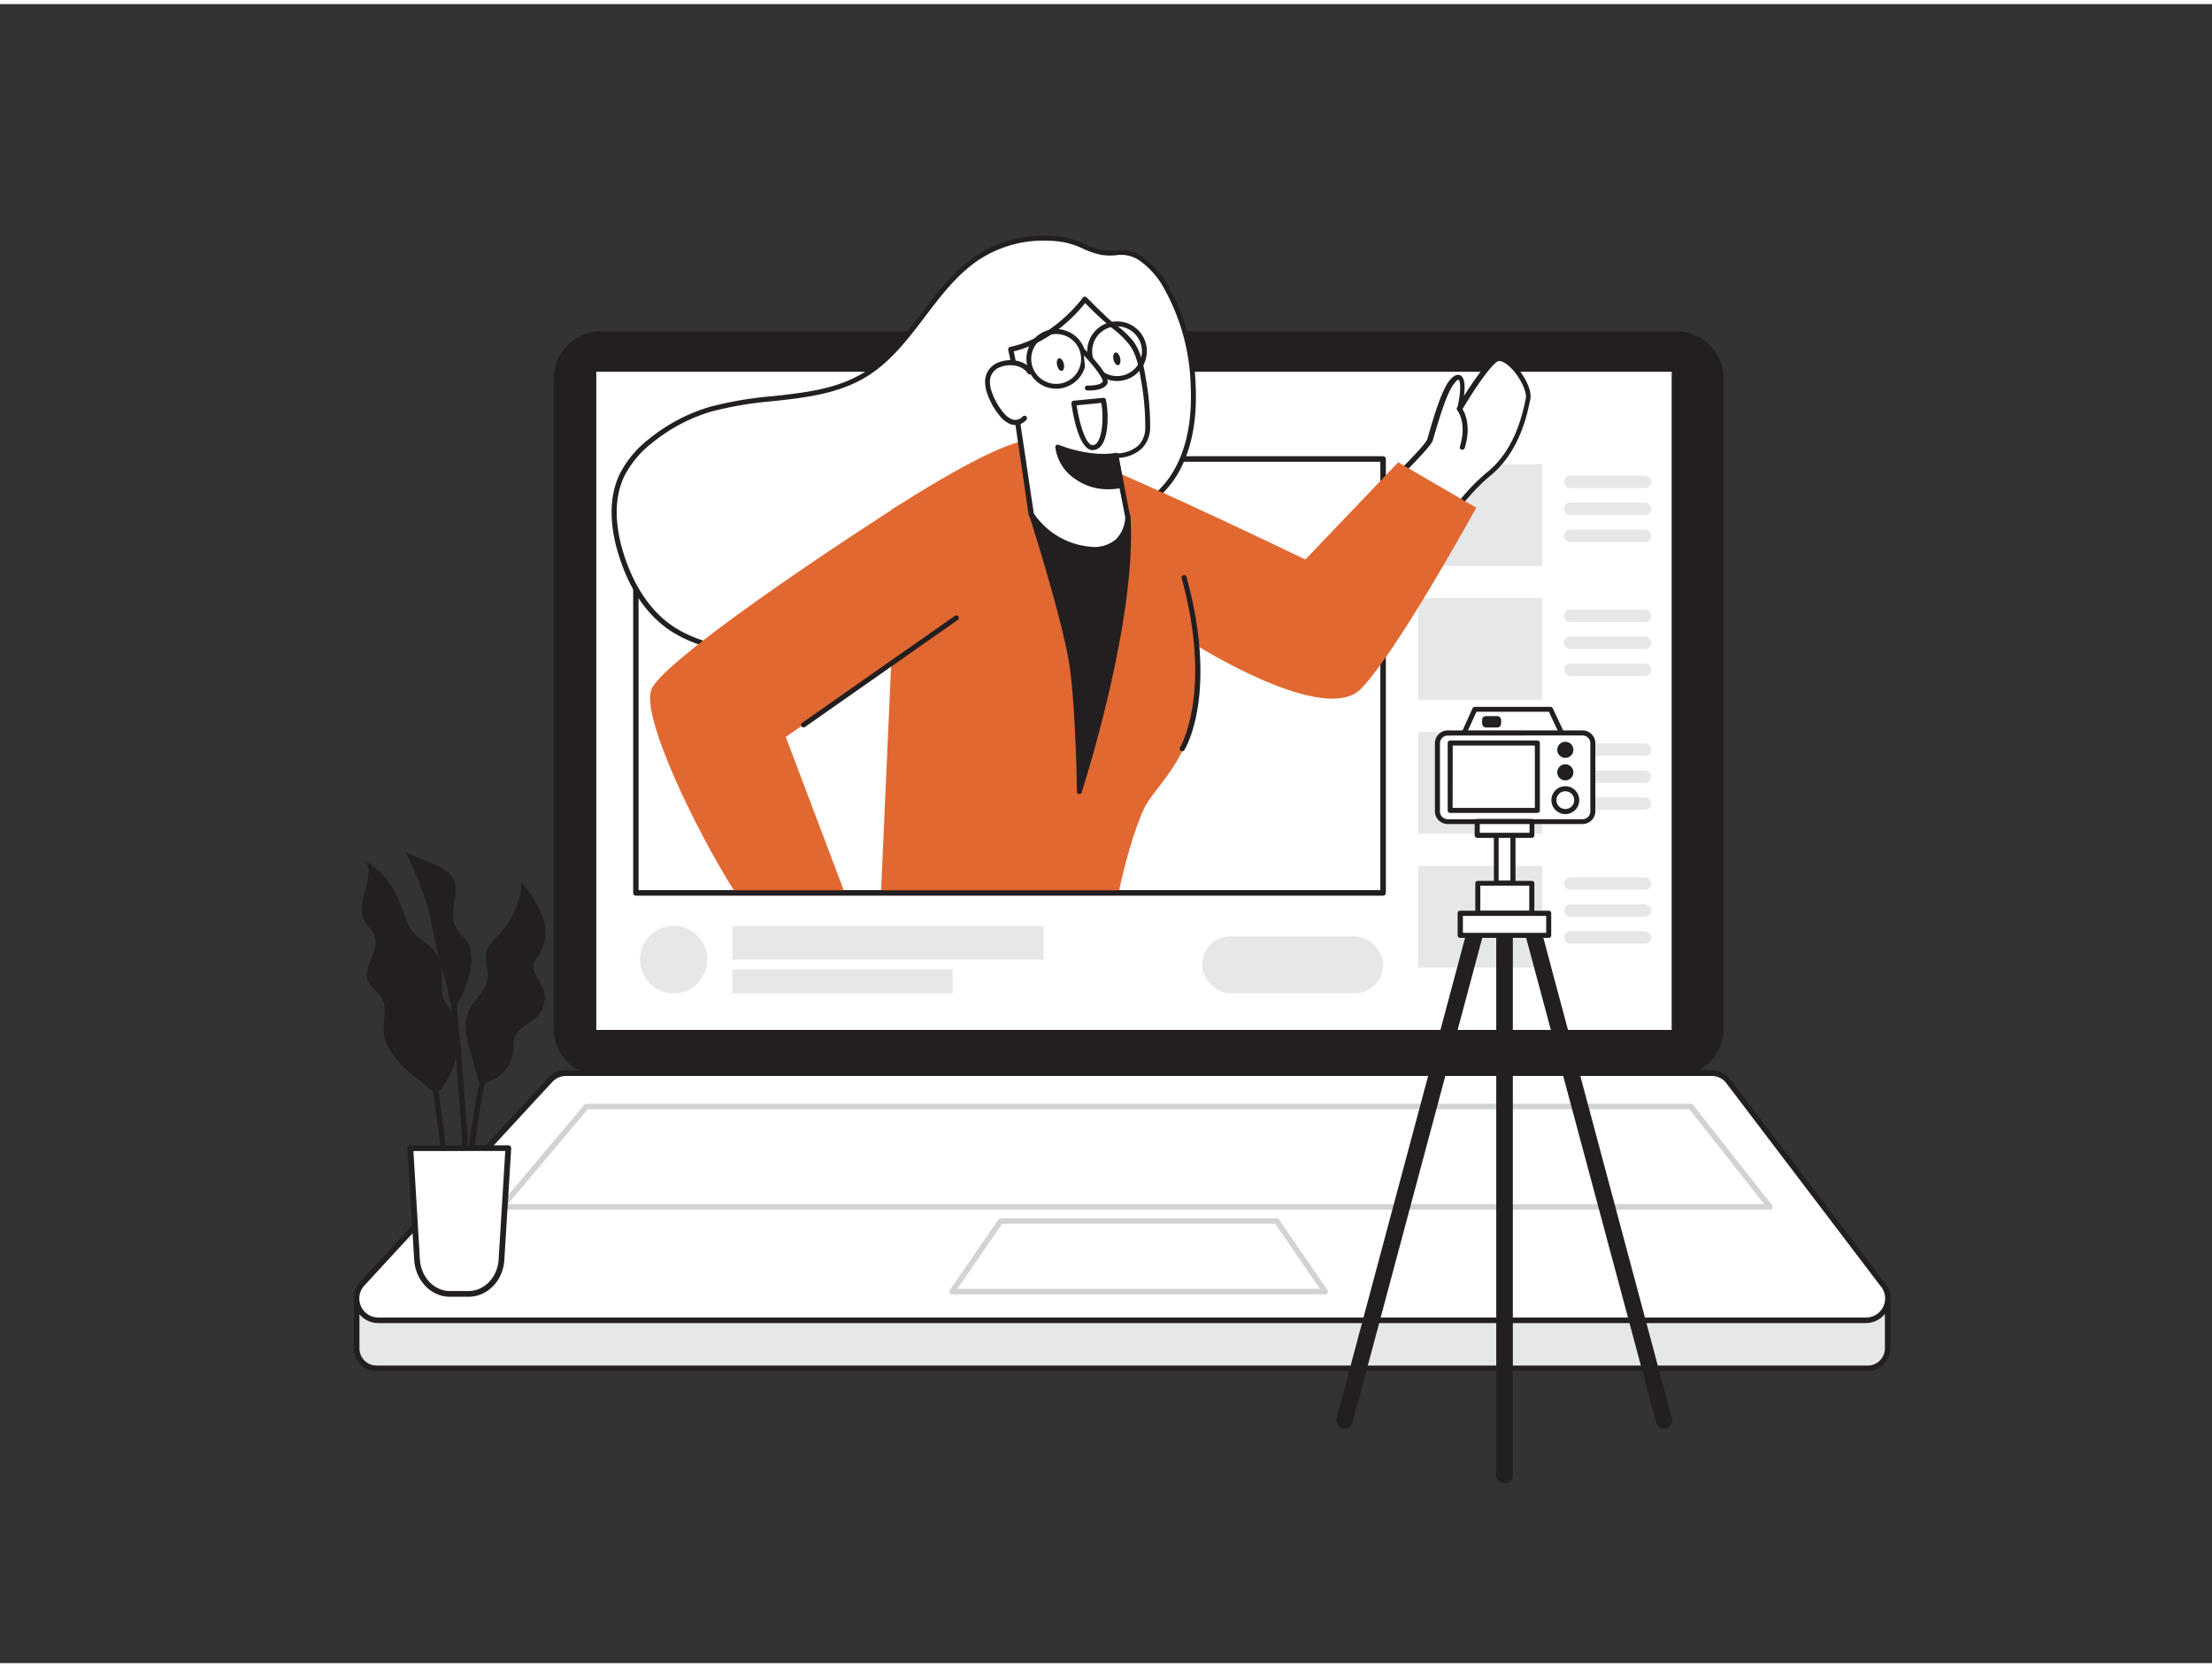 <svg xmlns="http://www.w3.org/2000/svg" viewBox="0 0 400 300" width="406" height="306" class="illustration styles_illustrationTablet__1DWOa"><rect x="0" y="0" width="400" height="300" fill="#333333" stroke="none"/><g id="_534_content_creation_flatline" data-name="#534_content_creation_flatline"><path d="M64.47,233.34H341.35a0,0,0,0,1,0,0v9.76a3.59,3.59,0,0,1-3.59,3.59H68.07a3.59,3.59,0,0,1-3.59-3.59v-9.76A0,0,0,0,1,64.47,233.34Z" fill="#e6e7e8"></path><path d="M337.76,247.19H68.07A4.1,4.1,0,0,1,64,243.1v-9.76a.51.51,0,0,1,.5-.5H341.35a.5.5,0,0,1,.5.5v9.76A4.09,4.09,0,0,1,337.76,247.19ZM65,233.84v9.26a3.1,3.1,0,0,0,3.1,3.09H337.76a3.1,3.1,0,0,0,3.09-3.09v-9.26Z" fill="#231f20"></path><rect x="100.62" y="59.67" width="210.58" height="133.65" rx="8.05" fill="#231f20"></rect><path d="M303.15,193.82H108.67a8.57,8.57,0,0,1-8.55-8.55V67.71a8.56,8.56,0,0,1,8.55-8.54H303.15a8.56,8.56,0,0,1,8.55,8.54V185.27A8.57,8.57,0,0,1,303.15,193.82ZM108.67,60.17a7.55,7.55,0,0,0-7.55,7.54V185.27a7.56,7.56,0,0,0,7.55,7.55H303.15a7.56,7.56,0,0,0,7.55-7.55V67.71a7.55,7.55,0,0,0-7.55-7.54Z" fill="#231f20"></path><path d="M309.47,193.32H102.36a4,4,0,0,0-2.91,1.27L65.53,231.37A4,4,0,0,0,68.44,238h269a4,4,0,0,0,2.9-6.64l-27.92-36.78A3.94,3.94,0,0,0,309.47,193.32Z" fill="#fff"></path><path d="M337.39,238.51H68.44A4.46,4.46,0,0,1,65.16,231l33.92-36.78a4.48,4.48,0,0,1,3.28-1.43H309.47a4.46,4.46,0,0,1,3.27,1.43l27.95,36.82a4.37,4.37,0,0,1,.78,4.77A4.41,4.41,0,0,1,337.39,238.51Zm-235-44.69a3.43,3.43,0,0,0-2.54,1.11L65.9,231.71a3.45,3.45,0,0,0,2.54,5.8h269a3.46,3.46,0,0,0,2.54-5.8L312,194.9a3.44,3.44,0,0,0-2.51-1.08Z" fill="#231f20"></path><polygon points="320.06 217.54 90.76 217.54 106.05 199.39 305.77 199.39 320.06 217.54" fill="#fff"></polygon><path d="M320.06,218H90.76a.49.49,0,0,1-.45-.29.51.51,0,0,1,.07-.53l15.29-18.15a.49.49,0,0,1,.38-.18H305.77a.49.49,0,0,1,.39.19l14.29,18.15a.51.51,0,0,1,.06.53A.5.5,0,0,1,320.06,218ZM91.84,217H319l-13.5-17.15H106.28Z" fill="#d1d3d4"></path><polygon points="239.64 232.82 172.18 232.82 180.95 220.06 230.88 220.06 239.64 232.82" fill="#fff"></polygon><path d="M239.64,233.32H172.18a.5.5,0,0,1-.41-.78l8.76-12.76a.51.51,0,0,1,.42-.22h49.93a.49.49,0,0,1,.41.22l8.76,12.76a.5.5,0,0,1-.41.78Zm-66.51-1h65.56l-8.08-11.76h-49.4Z" fill="#d1d3d4"></path><rect x="107.83" y="66.49" width="194.46" height="119.01" fill="#fff"></rect><rect x="114.97" y="82.26" width="135.15" height="78.46" fill="#fff"></rect><path d="M250.11,161.22H115a.5.5,0,0,1-.5-.5V82.26a.5.5,0,0,1,.5-.5H250.11a.5.5,0,0,1,.5.5v78.46A.5.5,0,0,1,250.11,161.22Zm-134.64-1H249.61V82.76H115.47Z" fill="#231f20"></path><rect x="256.45" y="83.2" width="22.44" height="18.4" fill="#e6e7e8"></rect><rect x="282.83" y="85.26" width="15.77" height="2.25" rx="1.13" fill="#e6e7e8"></rect><rect x="282.83" y="90.15" width="15.77" height="2.25" rx="1.13" fill="#e6e7e8"></rect><rect x="282.83" y="95.03" width="15.77" height="2.25" rx="1.13" fill="#e6e7e8"></rect><rect x="256.45" y="107.41" width="22.44" height="18.4" fill="#e6e7e8"></rect><rect x="282.83" y="109.48" width="15.77" height="2.25" rx="1.13" fill="#e6e7e8"></rect><rect x="282.83" y="114.36" width="15.77" height="2.25" rx="1.13" fill="#e6e7e8"></rect><rect x="282.83" y="119.24" width="15.77" height="2.25" rx="1.13" fill="#e6e7e8"></rect><rect x="256.45" y="131.63" width="22.44" height="18.4" fill="#e6e7e8"></rect><rect x="282.83" y="133.69" width="15.77" height="2.25" rx="1.13" fill="#e6e7e8"></rect><rect x="282.83" y="138.57" width="15.77" height="2.25" rx="1.13" fill="#e6e7e8"></rect><rect x="282.83" y="143.45" width="15.77" height="2.25" rx="1.13" fill="#e6e7e8"></rect><rect x="256.45" y="155.84" width="22.44" height="18.4" fill="#e6e7e8"></rect><rect x="282.83" y="157.91" width="15.77" height="2.25" rx="1.13" fill="#e6e7e8"></rect><rect x="282.83" y="162.79" width="15.77" height="2.25" rx="1.13" fill="#e6e7e8"></rect><rect x="282.83" y="167.67" width="15.77" height="2.25" rx="1.13" fill="#e6e7e8"></rect><circle cx="121.82" cy="172.78" r="6.1" fill="#e6e7e8"></circle><rect x="132.42" y="166.68" width="56.31" height="6.1" fill="#e6e7e8"></rect><rect x="132.42" y="174.57" width="39.84" height="4.32" fill="#e6e7e8"></rect><rect x="217.37" y="168.58" width="32.75" height="10.28" rx="5.14" fill="#e6e7e8"></rect><path d="M252,86s6-5.82,6.47-7.13,2.26-8.4,3.95-10.47,2.53-.42,1.4,4.79c0,0,5.31-9,7.1-9.07,2.16-.1,5.86,5.06,5.29,7.38-.32,1.32-1.45,9-7.22,13.61a37.65,37.65,0,0,0-8,9.62Z" fill="#fff"></path><path d="M261.05,95.15a.48.48,0,0,1-.32-.13l-9-8.73a.47.47,0,0,1-.14-.33.45.45,0,0,1,.14-.33c2.31-2.22,6.08-6.07,6.36-6.94.07-.22.18-.59.32-1.07.72-2.52,2.23-7.75,3.7-9.55.74-.89,1.4-1.21,1.95-.94.72.34.94,1.59.68,3.72,1.83-2.91,4.75-7.16,6.21-7.23s2.95,1.59,3.54,2.3c1.38,1.67,2.6,4.07,2.22,5.65,0,.11-.06.27-.11.48-.47,2.26-1.9,9.12-7.28,13.38a37.38,37.38,0,0,0-7.86,9.48.46.46,0,0,1-.34.23ZM252.7,86,261,94a36.9,36.9,0,0,1,7.79-9.25c5.13-4,6.51-10.67,7-12.84,0-.22.08-.4.11-.52.25-1-.62-3.13-2-4.85-1-1.24-2.1-2-2.8-2-1,0-4.23,4.63-6.72,8.85a.48.48,0,0,1-.56.2.47.47,0,0,1-.28-.53c.85-3.93.4-5,.24-5.1s-.35.09-.85.7c-1.35,1.65-2.88,7-3.54,9.22-.14.5-.25.88-.32,1.1C258.55,80.21,254.21,84.49,252.7,86Z" fill="#231f20"></path><path d="M212.38,85c2.88-4.75,3.61-10.51,3.34-16a39.16,39.16,0,0,0-4.66-17.33,15.53,15.53,0,0,0-5-5.72c-2.59-1.64-4.36-.53-6.9-1-2.14-.37-4.38-1.9-6.76-2.29a22,22,0,0,0-15.76,3.33c-8.13,5.5-11.89,16-20.29,21.11-8.23,5-18.77,3.48-28,6.24a31.31,31.31,0,0,0-10.69,5.64,18.86,18.86,0,0,0-5.23,6.25c-2.16,4.53-1.59,9.93,0,14.7s4.3,9.64,8.5,12.66c3.51,2.53,7.82,3.7,12.09,4.47a45,45,0,0,0,17.57.18,25.56,25.56,0,0,0,11.63-5.69c1.43-1.27,2.22-3,3.55-4.27,1.83-1.74,4.68-2.8,6.82-4.13,3.36-2.09,6.72-4.32,10.54-5.3C192.82,95.29,206.53,94.6,212.38,85Z" fill="#fff"></path><path d="M142.88,118.43a56.07,56.07,0,0,1-10-1c-3.7-.67-8.45-1.79-12.28-4.55S113.81,105.7,112,100c-1.32-4-2.38-9.94.06-15a18.72,18.72,0,0,1,5.36-6.41,31.68,31.68,0,0,1,10.84-5.73,64.86,64.86,0,0,1,11.4-1.95c6-.66,11.59-1.28,16.49-4.24,4.27-2.58,7.4-6.7,10.42-10.69,2.88-3.79,5.86-7.71,9.84-10.41a22.43,22.43,0,0,1,16.1-3.4,16.17,16.17,0,0,1,3.67,1.23,14.73,14.73,0,0,0,3.09,1.06,10.54,10.54,0,0,0,2.43.06,7,7,0,0,1,4.64,1,16,16,0,0,1,5.15,5.88,39.36,39.36,0,0,1,4.72,17.53c.31,6.59-.83,12.07-3.41,16.31h0C208,93.08,198.11,95.1,189.4,96.87c-2.19.45-4.25.87-6.18,1.37-3.44.88-6.56,2.83-9.57,4.72l-.84.52c-.76.47-1.62.92-2.45,1.35a18.64,18.64,0,0,0-4.31,2.73,13.63,13.63,0,0,0-1.6,2,13.64,13.64,0,0,1-1.95,2.32,26,26,0,0,1-11.84,5.8A36.24,36.24,0,0,1,142.88,118.43Zm45.88-75.66a21.25,21.25,0,0,0-11.86,3.55c-3.87,2.61-6.8,6.47-9.63,10.2-3.08,4.06-6.26,8.25-10.68,10.92-5.07,3.07-11.06,3.73-16.86,4.37a64.24,64.24,0,0,0-11.24,1.91A30.85,30.85,0,0,0,118,79.29a18.09,18.09,0,0,0-5.11,6.09c-2.3,4.82-1.28,10.47,0,14.36,1.78,5.49,4.66,9.79,8.32,12.43s8.3,3.74,11.91,4.39c6.72,1.21,12.41,1.27,17.4.19a25,25,0,0,0,11.42-5.59,13.43,13.43,0,0,0,1.82-2.17,15.4,15.4,0,0,1,1.71-2.1,19.44,19.44,0,0,1,4.52-2.87c.85-.44,1.66-.86,2.38-1.31l.84-.53c3.08-1.92,6.26-3.9,9.83-4.83,1.95-.5,4-.92,6.22-1.37,8.53-1.74,18.2-3.71,22.78-11.26h0c2.48-4.08,3.58-9.4,3.27-15.79a38.14,38.14,0,0,0-4.6-17.13,15,15,0,0,0-4.84-5.56,6,6,0,0,0-4.09-.82,10.79,10.79,0,0,1-2.64-.07,15.43,15.43,0,0,1-3.29-1.12,15.6,15.6,0,0,0-3.47-1.17A21.49,21.49,0,0,0,188.76,42.77Z" fill="#231f20"></path><path d="M252.84,82.86l-16.79,17.58s-39.49-19.11-48.7-21.52c-3.42-.9-14,4.75-26.21,12.56l0,28.1-1.81,40.67h43.06c.75-3.86,2.76-11.28,4.6-15,2.32-4.67,12.25-11.56,9.13-29.44,0,0,23.4,14.8,30,8s20.83-32.74,20.83-32.74Z" fill="#E26831"></path><path d="M186.5,92.22s6.35,19.71,7.43,28.06,1.25,22.14,1.25,22.14,10-30.76,8.8-49.76Z" fill="#231f20"></path><path d="M195.19,142.86h-.07a.45.45,0,0,1-.38-.43c0-.14-.17-13.87-1.24-22.1s-7.36-27.78-7.42-28a.45.45,0,0,1,.07-.4.48.48,0,0,1,.36-.17l17.48.44a.45.45,0,0,1,.43.41c1.24,18.87-8.72,49.62-8.82,49.93A.44.44,0,0,1,195.19,142.86Zm-8.08-50.19c1.06,3.36,6.29,20.07,7.26,27.55.79,6,1.09,15,1.2,19.47,2.33-7.75,8.87-31.1,8-46.6Z" fill="#231f20"></path><path d="M201.81,81.61l2.17,11s.05,6.4-7,5.79a14.16,14.16,0,0,1-10.44-6.23l-2.88-19.3a34.84,34.84,0,0,0-.84-10.48c8.15-1.68,13.41-9.08,13.41-9.08s3.62,3.69,5.09,4.79A17.21,17.21,0,0,1,204.44,61c1.54,1.91,2,4.58,2.4,6.94a48.37,48.37,0,0,1,.75,8.49C207.5,81.86,201.81,81.61,201.81,81.61Z" fill="#fff"></path><path d="M197.86,99c-.31,0-.63,0-1,0a14.48,14.48,0,0,1-10.79-6.46.49.49,0,0,1-.06-.17L183.17,73a5.62,5.62,0,0,1,0-1,32.54,32.54,0,0,0-.86-9.47.45.45,0,0,1,.07-.34.5.5,0,0,1,.29-.2c7.87-1.62,13.08-8.82,13.13-8.89a.46.46,0,0,1,.34-.19.46.46,0,0,1,.36.13s3.61,3.68,5,4.75a17.79,17.79,0,0,1,3.24,2.93c1.63,2,2.11,4.87,2.49,7.16a47.68,47.68,0,0,1,.75,8.57,5.34,5.34,0,0,1-1.6,4,6.64,6.64,0,0,1-4.08,1.6l2.06,10.52a6.78,6.78,0,0,1-2,4.79A6.49,6.49,0,0,1,197.86,99Zm-10.92-6.9a13.8,13.8,0,0,0,10,6,6.13,6.13,0,0,0,4.84-1.3,6,6,0,0,0,1.7-4l-2.16-11a.46.46,0,0,1,.1-.39.47.47,0,0,1,.37-.16,6.12,6.12,0,0,0,4-1.37,4.48,4.48,0,0,0,1.31-3.35,46.75,46.75,0,0,0-.74-8.4c-.39-2.3-.82-4.9-2.3-6.74A16.75,16.75,0,0,0,201,58.52a64.09,64.09,0,0,1-4.77-4.46c-1.25,1.6-6,7.11-12.92,8.73a32.77,32.77,0,0,1,.78,9.26,3.76,3.76,0,0,0,0,.8C184.08,72.91,186.72,90.6,186.94,92.05Z" fill="#231f20"></path><path d="M202.78,87.06s-4.46,1-7.91-1.4a7.85,7.85,0,0,1-3.6-5.54s5.47,2.34,10.54,1.49Z" fill="#231f20"></path><path d="M200.45,87.73A10.07,10.07,0,0,1,194.61,86a8.19,8.19,0,0,1-3.78-5.88.44.44,0,0,1,.61-.42c.05,0,5.42,2.27,10.29,1.46a.43.43,0,0,1,.51.35l1,5.45a.45.45,0,0,1-.33.51A11.6,11.6,0,0,1,200.45,87.73Zm-8.62-6.92a7.93,7.93,0,0,0,3.29,4.49,10.19,10.19,0,0,0,7.15,1.4l-.82-4.59A21.76,21.76,0,0,1,191.83,80.81Z" fill="#231f20"></path><ellipse cx="201.96" cy="64.16" rx="0.62" ry="1.17" transform="translate(-9.26 47.1) rotate(-13.01)" fill="#231f20"></ellipse><ellipse cx="191.77" cy="65.2" rx="0.62" ry="1.17" transform="translate(-9.76 44.83) rotate(-13.01)" fill="#231f20"></ellipse><path d="M186.24,66.54c-1.11-1.8-3.71-2.05-5.52-1.31a3.22,3.22,0,0,0-2.13,2.89,6.28,6.28,0,0,0,.42,2.3,12.05,12.05,0,0,0,2.14,3.75,4.4,4.4,0,0,0,1.68,1.35,2.2,2.2,0,0,0,2.42-.63" fill="#fff"></path><path d="M183.58,76.12a2.55,2.55,0,0,1-.92-.18,4.82,4.82,0,0,1-1.86-1.47,12.49,12.49,0,0,1-2.22-3.9,6.27,6.27,0,0,1-.44-2.47,3.7,3.7,0,0,1,2.41-3.3c2-.82,4.86-.48,6.08,1.5a.46.46,0,0,1-.78.48c-1-1.55-3.32-1.79-5-1.13a2.76,2.76,0,0,0-1.84,2.49,5.49,5.49,0,0,0,.39,2.13,11.79,11.79,0,0,0,2.06,3.61A4,4,0,0,0,183,75.09a1.8,1.8,0,0,0,1.94-.52.46.46,0,0,1,.65,0,.45.45,0,0,1,0,.64A2.81,2.81,0,0,1,183.58,76.12Z" fill="#231f20"></path><path d="M199.54,71.64l-5.36.52s1.12,8.27,3.52,8S200.13,74,199.54,71.64Z" fill="#fff"></path><path d="M197.61,80.66c-2.6,0-3.67-7-3.87-8.44a.46.46,0,0,1,.4-.5l5.36-.52a.44.44,0,0,1,.47.33c.46,1.86.61,6.3-.74,8.19a2.05,2.05,0,0,1-1.48.93Zm-2.92-8.1c.48,3.16,1.63,7.21,2.92,7.21h0a1.17,1.17,0,0,0,.85-.56c1-1.44,1.08-5,.68-7.09Z" fill="#231f20"></path><path d="M213.78,135.11a.44.44,0,0,1-.24-.07.46.46,0,0,1-.15-.63c.06-.09,5.92-10,.31-30.51a.46.46,0,1,1,.88-.24c5.73,21-.16,30.82-.41,31.23A.47.47,0,0,1,213.78,135.11Z" fill="#231f20"></path><path d="M191,69.55a5.39,5.39,0,1,1,5.39-5.39A5.4,5.4,0,0,1,191,69.55Zm0-9.89a4.51,4.51,0,1,0,4.5,4.5A4.51,4.51,0,0,0,191,59.66Z" fill="#231f20"></path><path d="M202,68.16a5.39,5.39,0,1,1,5.39-5.39A5.4,5.4,0,0,1,202,68.16Zm0-9.89a4.5,4.5,0,1,0,4.5,4.5A4.51,4.51,0,0,0,202,58.27Z" fill="#231f20"></path><path d="M195.9,62.77s4.57,4.64,3.9,5.72-3.15.93-3.15.93" fill="#fff"></path><path d="M197,69.87h-.4a.45.45,0,0,1-.42-.47.46.46,0,0,1,.47-.42c.58,0,2.32,0,2.75-.71.18-.5-1.61-2.92-3.83-5.18a.44.44,0,1,1,.63-.62c1.8,1.83,4.7,5.07,4,6.27C199.55,69.74,197.83,69.87,197,69.87Z" fill="#231f20"></path><path d="M264.43,80.58l-.14,0A.46.46,0,0,1,264,80c1.31-4.25-.41-6.46-.48-6.55a.45.45,0,0,1,.07-.64.46.46,0,0,1,.64.06c.08.11,2.11,2.65.64,7.4A.46.46,0,0,1,264.43,80.58Z" fill="#231f20"></path><path d="M152.58,160.25l-10.49-27.73L164,117.3l-1.22-26.83c-20.59,13.23-42.82,28.81-44.94,33.35s7.77,25.2,14.87,36.43Z" fill="#E26831"></path><path d="M145.3,130.79a.47.47,0,0,1-.37-.19A.45.45,0,0,1,145,130l27.67-19.38a.45.45,0,0,1,.63.12.44.44,0,0,1-.11.63l-27.67,19.38A.5.5,0,0,1,145.3,130.79Z" fill="#231f20"></path><path d="M264.61,132.12l2.09-4.62h13.69s2.3,5,2.3,4.83S264.61,132.12,264.61,132.12Z" fill="#fff"></path><path d="M282.65,132.8a.24.24,0,0,1-.13,0c-1.07-.1-11.2-.17-17.92-.19a.45.45,0,0,1-.41-.64l2.09-4.62a.48.48,0,0,1,.42-.27h13.69a.46.46,0,0,1,.41.27c.79,1.7,2.1,4.5,2.26,4.76a.28.28,0,0,1,.09.26.45.45,0,0,1-.36.45Zm-17.34-1.14c10.53,0,14.84.05,16.61.18-.35-.7-.9-1.88-1.83-3.88H267Z" fill="#231f20"></path><rect x="268.01" y="128.75" width="3.44" height="2.06" rx="0.69" fill="#231f20"></rect><rect x="270.54" y="149.95" width="3.05" height="9.01" fill="#fff"></rect><path d="M273.59,159.41h-3a.46.46,0,0,1-.45-.46v-9a.45.45,0,0,1,.45-.46h3a.46.46,0,0,1,.46.46v9A.47.47,0,0,1,273.59,159.41ZM271,158.5h2.13v-8.1H271Z" fill="#231f20"></path><rect x="267.18" y="158.95" width="9.77" height="5.47" fill="#fff"></rect><path d="M277,164.88h-9.77a.45.45,0,0,1-.45-.45V159a.45.45,0,0,1,.45-.45H277a.46.46,0,0,1,.46.45v5.48A.46.46,0,0,1,277,164.88Zm-9.31-.91h8.85v-4.56h-8.85Z" fill="#231f20"></path><path d="M272.07,267.47a1.5,1.5,0,0,1-1.5-1.5V166.41a1.5,1.5,0,0,1,3,0V266A1.5,1.5,0,0,1,272.07,267.47Z" fill="#231f20"></path><path d="M243.14,257.6a1.32,1.32,0,0,1-.39-.06,1.49,1.49,0,0,1-1.06-1.83l24-89.69a1.5,1.5,0,1,1,2.9.78l-24,89.68A1.51,1.51,0,0,1,243.14,257.6Z" fill="#231f20"></path><path d="M300.92,257.6a1.5,1.5,0,0,1-1.44-1.12L275.43,166.8a1.5,1.5,0,1,1,2.9-.78l24,89.69a1.49,1.49,0,0,1-1.06,1.83A1.32,1.32,0,0,1,300.92,257.6Z" fill="#231f20"></path><rect x="259.94" y="131.79" width="28.1" height="16.02" rx="1.86" fill="#fff"></rect><path d="M286.17,148.27H261.8a2.32,2.32,0,0,1-2.32-2.31V133.65a2.32,2.32,0,0,1,2.32-2.31h24.37a2.32,2.32,0,0,1,2.32,2.31V146A2.32,2.32,0,0,1,286.17,148.27Zm-24.37-16a1.41,1.41,0,0,0-1.41,1.4V146a1.41,1.41,0,0,0,1.41,1.4h24.37a1.41,1.41,0,0,0,1.41-1.4V133.65a1.41,1.41,0,0,0-1.41-1.4Z" fill="#231f20"></path><rect x="262.24" y="133.62" width="15.78" height="12.18" fill="#fff"></rect><path d="M278,146.26H262.24a.46.46,0,0,1-.45-.46V133.62a.46.46,0,0,1,.45-.46H278a.46.46,0,0,1,.46.46V145.8A.46.46,0,0,1,278,146.26Zm-15.32-.91h14.87V134.08H262.7Z" fill="#231f20"></path><circle cx="283.06" cy="143.95" r="2.07" fill="#fff"></circle><path d="M283.06,146.47a2.52,2.52,0,1,1,2.52-2.52A2.52,2.52,0,0,1,283.06,146.47Zm0-4.13a1.61,1.61,0,1,0,1.61,1.61A1.61,1.61,0,0,0,283.06,142.34Z" fill="#231f20"></path><circle cx="283.06" cy="138.92" r="1.46" fill="#231f20"></circle><circle cx="283.06" cy="134.85" r="1.46" fill="#231f20"></circle><rect x="267.13" y="147.82" width="9.88" height="2.5" fill="#fff"></rect><path d="M277,150.77h-9.87a.47.47,0,0,1-.46-.46v-2.49a.46.46,0,0,1,.46-.46H277a.45.45,0,0,1,.46.46v2.49A.46.46,0,0,1,277,150.77Zm-9.41-.92h9v-1.58h-9Z" fill="#231f20"></path><rect x="264.08" y="164.43" width="15.97" height="3.97" fill="#fff"></rect><path d="M280.05,168.85h-16a.46.46,0,0,1-.46-.45v-4a.46.46,0,0,1,.46-.46h16a.45.45,0,0,1,.46.46v4A.45.45,0,0,1,280.05,168.85Zm-15.51-.91H279.6v-3.06H264.54Z" fill="#231f20"></path><path d="M83,186.72a7.61,7.61,0,0,0-.86-4.07c-.54-.9-1.38-1.62-1.83-2.57-.77-1.66-.22-3.6-.41-5.41a6.73,6.73,0,0,0-1.9-4c-1-1-2.17-1.62-3.08-2.62-1.48-1.64-1.91-3.95-2.76-6a14.9,14.9,0,0,0-5.94-7c1.63,3.26-2.07,7.4-.39,10.63.53,1,1.54,1.78,1.93,2.86.94,2.63-2.19,5.47-1.19,8.07.5,1.3,1.89,2,2.54,3.28.87,1.66.18,3.68.26,5.55.09,2.59,1.67,4.9,3.54,6.69,1.16,1.12,2.46,2.08,3.72,3.09,1.5,1.21,2.14,2.47,3.46.54A16.64,16.64,0,0,0,83,186.72Z" fill="#231f20"></path><path d="M84.71,188.2c-.48-2-.82-4.17,0-6.06.92-2.13,3.22-3.64,3.49-6,.18-1.51-.59-3-.29-4.54s1.53-2.51,2.53-3.61a15.13,15.13,0,0,0,3.91-9.25,23.07,23.07,0,0,1,3.72,6.15,7.9,7.9,0,0,1-.54,6.94,6,6,0,0,0-.94,1.54c-.46,1.48.8,2.85,1.45,4.25a4.88,4.88,0,0,1-.46,5c-1.32,1.64-3.87,2.29-4.52,4.3a10.76,10.76,0,0,0-.23,2.28A6.7,6.7,0,0,1,88,195c-1.57.38-1.54-.24-1.82-1.56C85.82,191.67,85.14,190,84.71,188.2Z" fill="#231f20"></path><path d="M79.73,173.81C78.62,170,78.18,166,77,162.12a66.34,66.34,0,0,0-3.64-8.72l4.77,2c1.53.65,3.18,1.41,3.9,2.9,1.26,2.61-1,5.94.32,8.51a22.42,22.42,0,0,0,1.89,2.38c1.4,2,1.19,4.68.42,7-.33,1-1.78,6.09-3.07,4.67-.52-.56-.56-2.68-.78-3.45C80.49,176.18,80.08,175,79.73,173.81Z" fill="#231f20"></path><path d="M82.25,224.9c-1-6.28-3.92-28.43-4-28.66l1-.13c0,.22,3,22.36,3.95,28.64Z" fill="#231f20"></path><path d="M83.55,230.82h-1c0-7.47,3.18-36,5-38l.74.67C86.9,195,83.61,222.56,83.55,230.82Z" fill="#231f20"></path><path d="M85.16,229.4l-1,0c.71-16.08-2.71-49.86-2.74-50.2l1-.1C82.46,179.4,85.88,213.25,85.16,229.4Z" fill="#231f20"></path><path d="M74.17,206.88H91.92L90.68,227c-.21,3.49-2.8,6.2-5.92,6.2H81.33c-3.12,0-5.7-2.71-5.92-6.2Z" fill="#fff"></path><path d="M84.76,233.75H81.33c-3.38,0-6.2-2.93-6.43-6.68l-1.24-20.16a.51.51,0,0,1,.51-.55H91.92a.5.5,0,0,1,.38.17.49.49,0,0,1,.14.38L91.2,227.07C91,230.82,88.14,233.75,84.76,233.75Zm-10-26.35L75.93,227c.2,3.2,2.57,5.71,5.4,5.71h3.43c2.84,0,5.21-2.51,5.41-5.71l1.2-19.61Z" fill="#231f20"></path></g></svg>